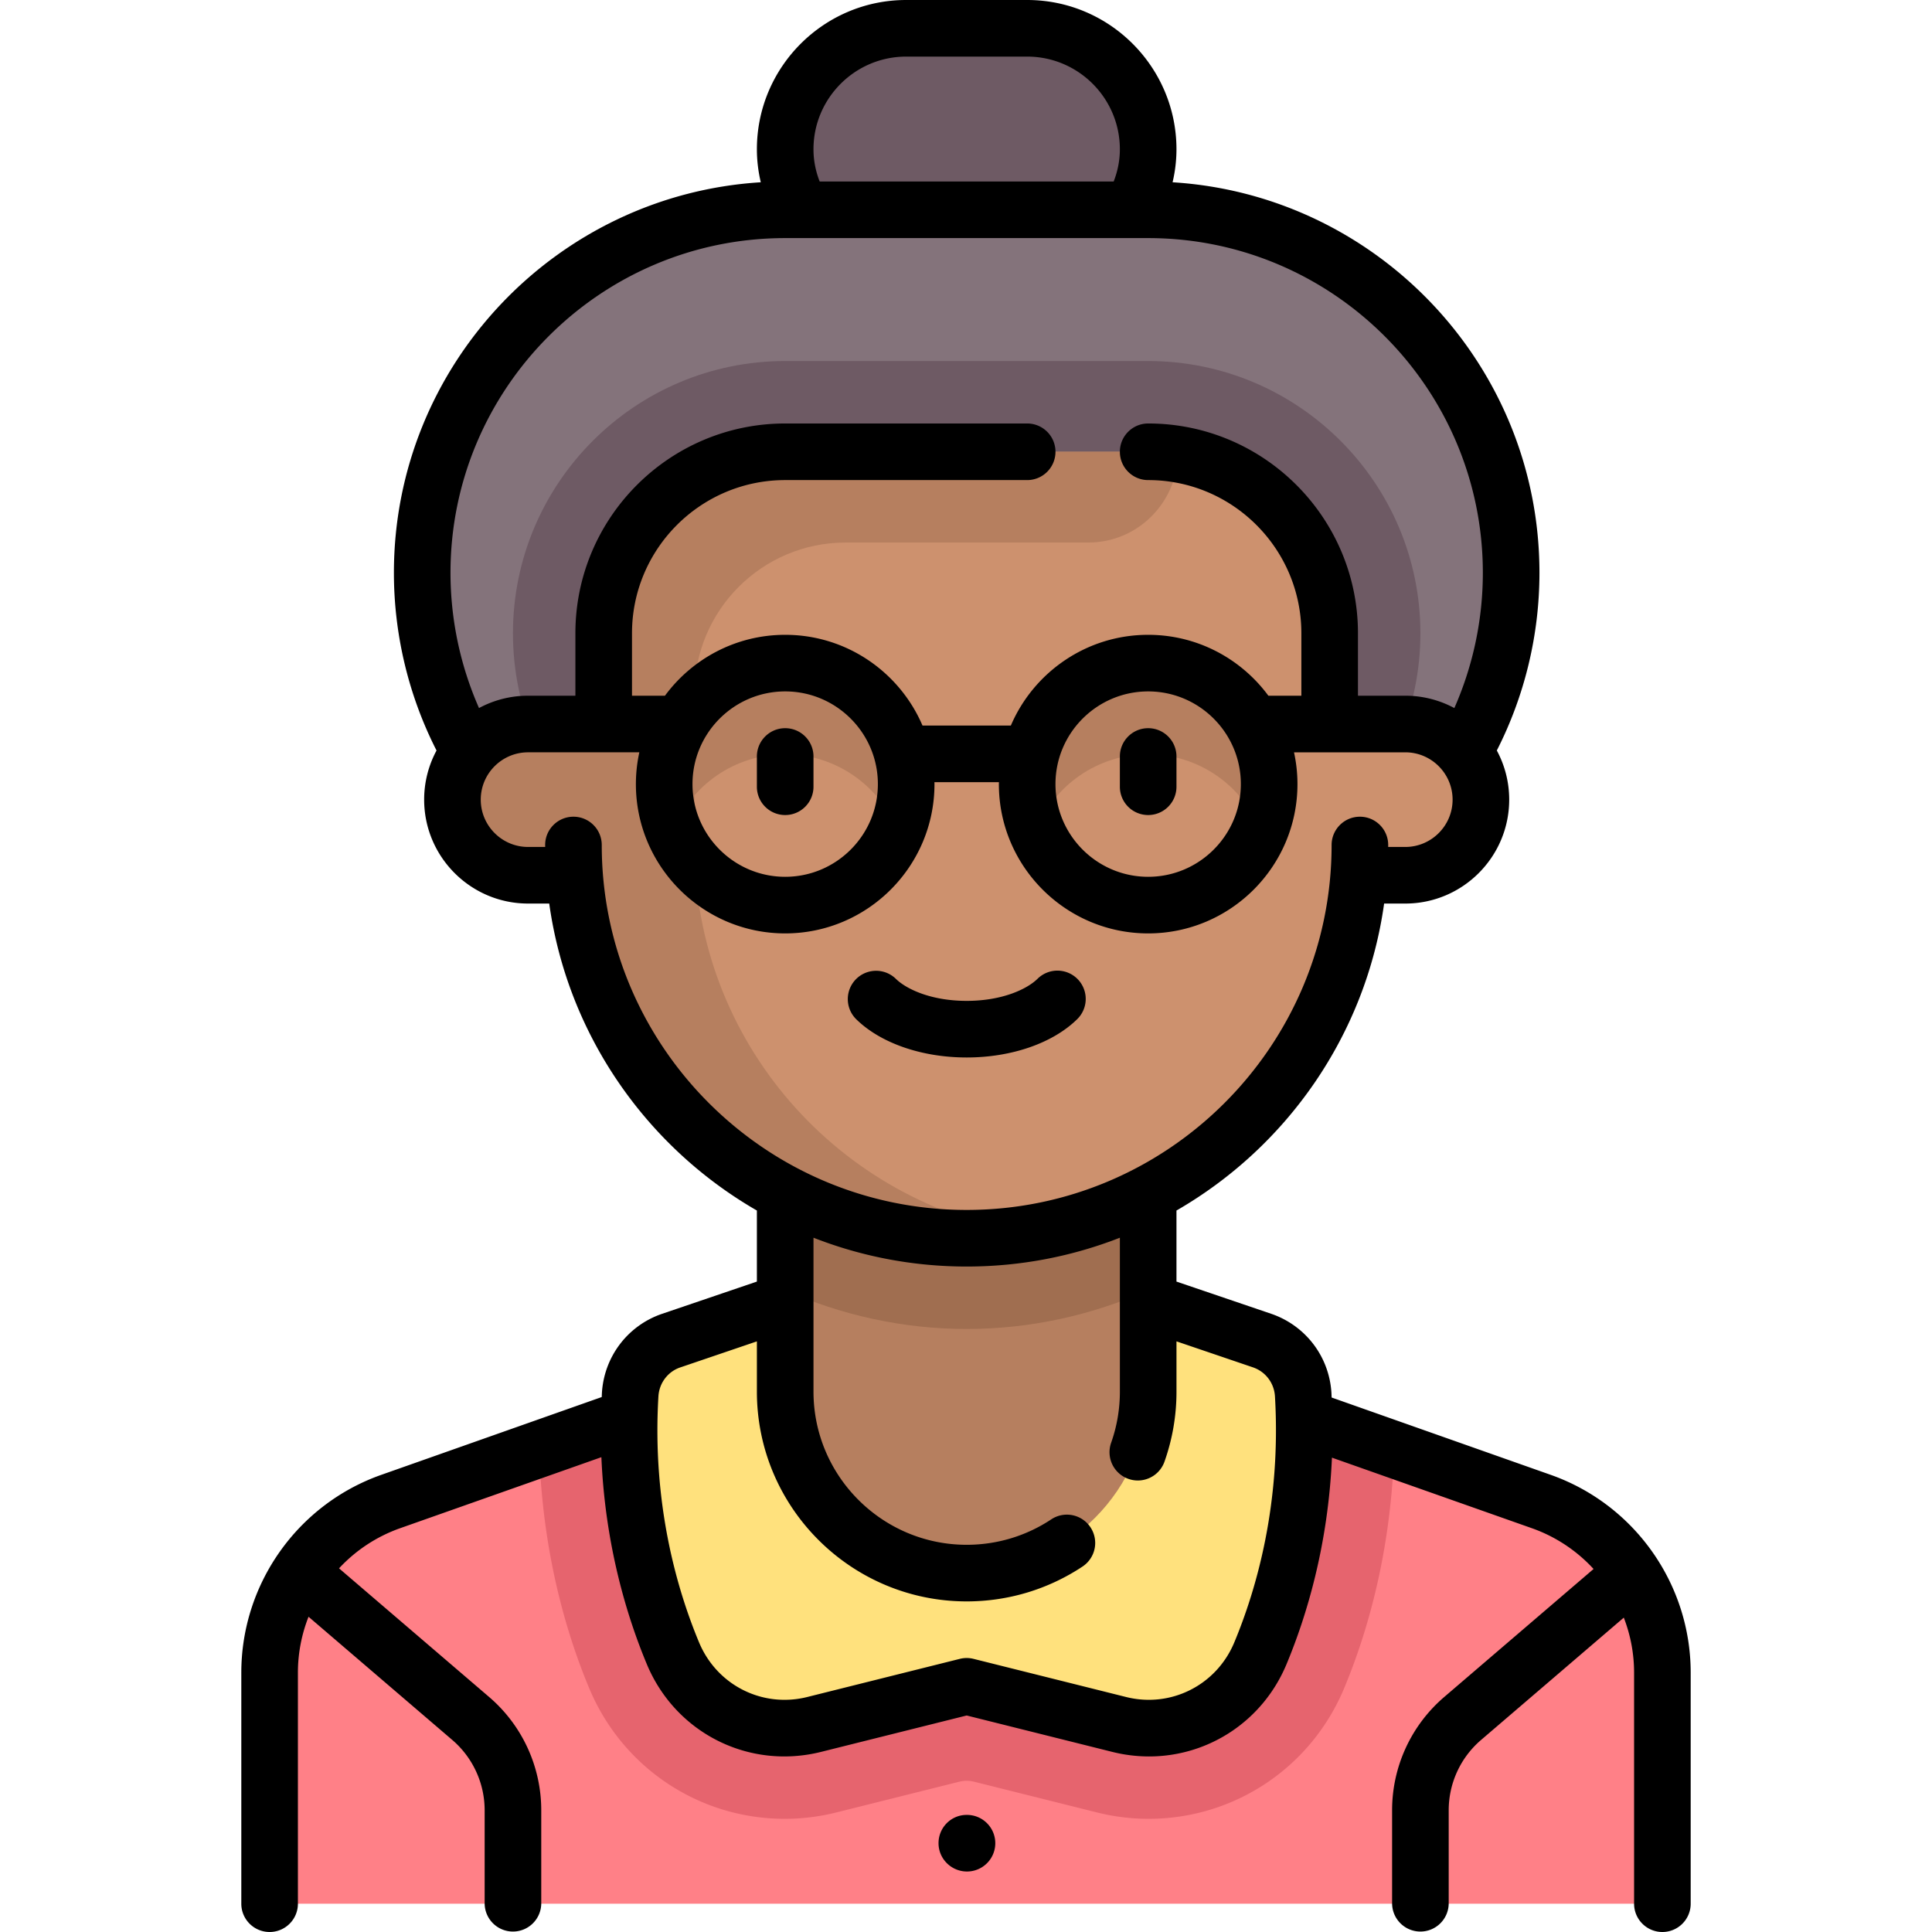 <svg xmlns="http://www.w3.org/2000/svg" xml:space="preserve" viewBox="0 0 512 512"><path d="m408.461 396.981-82.792-29.221H186.69l-82.792 29.221c-19.23 6.787-32.089 24.963-32.089 45.355V504.5H440.55v-62.164c0-20.392-12.859-38.568-32.089-45.355" style="fill:#ff8087"/><path d="m221.604 480.325 32.631-8.159c.637-.159 1.291-.24 1.944-.24s1.306.08 1.94.24l32.633 8.158a56.2 56.2 0 0 0 13.632 1.682c22.719 0 43.064-13.586 51.832-34.613 8.247-19.773 12.745-41.908 13.266-64.17l-43.814-15.464H186.69l-43.814 15.463c.52 22.262 5.019 44.398 13.266 64.172 8.77 21.026 29.114 34.612 51.832 34.612a56.2 56.2 0 0 0 13.63-1.681" style="fill:#e6646e"/><path d="M345.36 369.613c-.383-6.493-4.635-12.164-10.776-14.305l-30.316-10.309H208.09l-30.316 10.309c-6.141 2.141-10.393 7.813-10.776 14.305-1.71 29 4.617 52.407 11.339 68.525 6.127 14.692 21.993 22.716 37.436 18.856l32.629-8.158a32.06 32.06 0 0 1 15.555 0l32.629 8.158c15.442 3.859 31.309-4.165 37.436-18.856 6.721-16.117 13.049-39.525 11.338-68.525" style="fill:#ffe17d"/><path d="M256.179 416.323c-26.563 0-48.097-21.534-48.097-48.097v-64.129h96.194v64.129c0 26.563-21.534 48.097-48.097 48.097" style="fill:#b67f5f"/><path d="M208.082 341.937c14.8 6.544 31.063 10.257 48.097 10.257s33.296-3.713 48.097-10.257v-37.84h-96.194z" style="fill:#a06e50"/><path d="M272.212 71.629h-32.065c-17.709 0-32.064-14.356-32.064-32.064 0-17.709 14.356-32.064 32.064-32.064h32.065c17.709 0 32.064 14.356 32.064 32.064s-14.356 32.064-32.064 32.064" style="fill:#6e5a64"/><path d="M304.276 247.984h-96.194c-53.126 0-96.193-43.067-96.193-96.193s43.067-96.193 96.193-96.193h96.194c53.126 0 96.193 43.067 96.193 96.193.001 53.126-43.067 96.193-96.193 96.193" style="fill:#84737b"/><path d="M304.276 95.677h-96.194c-39.781 0-72.145 32.364-72.145 72.145s32.364 72.145 72.145 72.145h96.194c39.781 0 72.145-32.364 72.145-72.145s-32.364-72.145-72.145-72.145" style="fill:#6e5a64"/><path d="M371.92 191.871h-8.667c-6.009 0-10.88-4.871-10.88-10.88v-13.168c0-26.563-21.534-48.097-48.097-48.097h-96.194c-26.563 0-48.097 21.534-48.097 48.097v13.168c0 6.009-4.871 10.88-10.88 10.88h-8c-10.482 0-20.035 7.542-21.08 17.972-1.202 11.996 8.186 22.109 19.936 22.109h12.413c4.106 53.796 48.957 96.194 103.805 96.194s99.699-42.398 103.805-96.194h13.08c11.75 0 21.138-10.113 19.936-22.109-1.045-10.43-10.598-17.972-21.08-17.972" style="fill:#cd916e"/><path d="M304.276 119.726h-96.194c-26.563 0-48.097 21.534-48.097 48.097v13.167c0 6.092-13.145 10.826-19.237 10.882-10.403.096-19.841 7.607-20.879 17.971-1.202 11.995 8.186 22.109 19.937 22.109h12.568c4.106 53.796 48.957 96.194 103.805 96.194 5.483 0 10.83-.534 16.083-1.35-49.946-7.709-88.228-50.754-88.228-102.859v-40.081c0-22.136 17.945-40.081 40.081-40.081h64.316c12.856 0 23.239-10.236 23.779-23.081l.011-.257c-2.59-.432-5.232-.711-7.945-.711" style="fill:#b67f5f"/><path d="M208.082 199.887c13.45 0 24.925 8.299 29.687 20.04 1.508-3.718 2.378-7.766 2.378-12.024 0-17.709-14.355-32.065-32.065-32.065s-32.065 14.355-32.065 32.065c0 4.259.87 8.306 2.378 12.024 4.762-11.741 16.238-20.04 29.687-20.04M304.276 199.887c13.45 0 24.925 8.299 29.687 20.04 1.508-3.718 2.378-7.766 2.378-12.024 0-17.709-14.355-32.065-32.065-32.065s-32.065 14.355-32.065 32.065c0 4.259.87 8.306 2.378 12.024 4.762-11.741 16.237-20.04 29.687-20.04" style="fill:#b67f5f"/><path d="m410.957 390.85-58.06-20.492c-.021-.398-.026-.785-.049-1.186-.565-9.576-6.765-17.798-15.85-20.964l-25.222-8.576v-18.829c29.243-16.85 50.174-46.562 55.03-81.351h5.607c15.186 0 27.54-12.354 27.54-27.54 0-4.709-1.19-9.145-3.282-13.026 7.398-14.506 11.299-30.702 11.299-47.095 0-55.004-43.051-100.135-97.226-103.486a38 38 0 0 0 1.032-8.74C311.776 17.749 294.027 0 272.212 0h-32.064c-21.816 0-39.565 17.749-39.565 39.564 0 2.965.359 5.881 1.032 8.74-54.175 3.351-97.226 48.482-97.226 103.486 0 16.384 3.899 32.601 11.296 47.101a27.4 27.4 0 0 0-3.28 13.02c0 15.186 12.354 27.54 27.54 27.54h5.607c4.856 34.789 25.787 64.501 55.03 81.351v18.83l-25.276 8.595c-9.03 3.147-15.229 11.369-15.795 20.945-.021.357-.025.702-.044 1.058l-58.424 20.62c-22.187 7.83-37.093 28.899-37.093 52.427V504.5c0 4.143 3.357 7.5 7.5 7.5s7.5-3.357 7.5-7.5v-61.224c0-5.175.994-10.185 2.817-14.82l38.092 32.65a24.54 24.54 0 0 1 8.578 18.651v24.623c0 4.143 3.357 7.5 7.5 7.5s7.5-3.357 7.5-7.5v-24.623a39.52 39.52 0 0 0-13.816-30.04l-39.773-34.091a40.5 40.5 0 0 1 16.187-10.633l53.338-18.825c1.006 23.438 6.804 42.297 12.043 54.856 7.613 18.254 27.033 28.027 46.177 23.245l38.587-9.647 38.586 9.647a40.2 40.2 0 0 0 9.75 1.208c15.668-.001 30.111-9.31 36.427-24.453 5.229-12.537 11.015-31.353 12.036-54.732l52.986 18.701a40.5 40.5 0 0 1 16.346 10.804l-39.574 33.92a39.52 39.52 0 0 0-13.816 30.04v24.623c0 4.143 3.357 7.5 7.5 7.5s7.5-3.357 7.5-7.5v-24.623c0-7.18 3.127-13.979 8.578-18.651l37.823-32.419a40.4 40.4 0 0 1 2.728 14.589V504.5c0 4.143 3.357 7.5 7.5 7.5s7.5-3.357 7.5-7.5v-61.224c0-23.527-14.906-44.595-37.093-52.426M240.147 15h32.064c13.545 0 24.564 11.02 24.564 24.564 0 2.904-.559 5.76-1.639 8.532H217.22c-1.08-2.772-1.639-5.628-1.639-8.532C215.582 26.02 226.602 15 240.147 15m-32.065 48.097h96.194c48.905 0 88.693 39.788 88.693 88.693a88.9 88.9 0 0 1-7.552 35.853 27.4 27.4 0 0 0-13.005-3.271h-12.538v-16.548c0-30.656-24.94-55.597-55.597-55.597-4.143 0-7.5 3.357-7.5 7.5s3.357 7.5 7.5 7.5c22.385 0 40.597 18.212 40.597 40.597v16.548h-8.74c-7.21-9.78-18.804-16.139-31.859-16.139-16.312 0-30.346 9.923-36.392 24.049h-23.41c-6.046-14.125-20.081-24.049-36.393-24.049-13.055 0-24.649 6.359-31.859 16.139h-8.735v-16.548c0-22.385 18.212-40.597 40.597-40.597h64.129c4.143 0 7.5-3.357 7.5-7.5s-3.357-7.5-7.5-7.5h-64.129c-30.656 0-55.597 24.94-55.597 55.597v16.548h-12.543a27.37 27.37 0 0 0-13 3.269 89 89 0 0 1-7.557-35.85c.003-48.906 39.791-88.694 88.696-88.694m96.194 120.135c13.545 0 24.564 11.02 24.564 24.564s-11.02 24.564-24.564 24.564-24.564-11.02-24.564-24.564 11.019-24.564 24.564-24.564m-96.194 0c13.546 0 24.565 11.02 24.565 24.564s-11.02 24.564-24.565 24.564-24.564-11.02-24.564-24.564 11.019-24.564 24.564-24.564m-48.612 40.704c0-4.143-3.357-7.5-7.5-7.5s-7.5 3.357-7.5 7.5c0 .172.006.344.007.516h-4.531c-6.915 0-12.54-5.625-12.54-12.54s5.625-12.54 12.54-12.54h29.484a39.5 39.5 0 0 0-.912 8.426c0 21.816 17.748 39.564 39.564 39.564s39.565-17.748 39.565-39.564c0-.173-.011-.343-.013-.516h17.091c-.002.172-.013.343-.013.516 0 21.816 17.748 39.564 39.564 39.564s39.564-17.748 39.564-39.564c0-2.892-.32-5.709-.912-8.426h29.484c6.915 0 12.54 5.625 12.54 12.54s-5.625 12.54-12.54 12.54h-4.531c.001-.172.007-.343.007-.516 0-4.143-3.357-7.5-7.5-7.5s-7.5 3.357-7.5 7.5c0 53.326-43.384 96.71-96.71 96.71-53.324 0-96.708-43.384-96.708-96.71m167.629 211.316c-4.736 11.354-16.805 17.442-28.694 14.466L258 439.616a7.5 7.5 0 0 0-3.639 0l-40.406 10.102c-11.893 2.977-23.959-3.111-28.694-14.466-5.843-14.01-12.455-36.693-10.774-65.197.207-3.509 2.467-6.517 5.704-7.646l20.393-6.934v13.315c0 30.656 24.941 55.597 55.598 55.597 10.975 0 21.592-3.195 30.703-9.241a7.5 7.5 0 0 0 2.103-10.396 7.5 7.5 0 0 0-10.396-2.103c-6.646 4.409-14.395 6.739-22.41 6.739-22.386 0-40.598-18.212-40.598-40.597v-40.783c12.59 4.928 26.283 7.638 40.598 7.638s28.007-2.71 40.597-7.638v40.782c0 4.654-.779 9.214-2.315 13.553a7.5 7.5 0 0 0 4.565 9.573 7.5 7.5 0 0 0 2.504.433 7.5 7.5 0 0 0 7.069-4.998 55.4 55.4 0 0 0 3.177-18.561v-13.315l20.339 6.916c3.291 1.147 5.551 4.155 5.758 7.664 1.678 28.506-4.935 51.189-10.777 65.199"/><path d="M285.496 270.063a7.5 7.5 0 0 0 .069-10.606 7.5 7.5 0 0 0-10.606-.069c-2.736 2.7-9.297 5.854-18.779 5.854s-16.044-3.154-18.781-5.855a7.5 7.5 0 0 0-10.535 10.677c6.459 6.373 17.419 10.178 29.316 10.178 11.898 0 22.857-3.804 29.316-10.179M208.082 215.994c4.143 0 7.5-3.357 7.5-7.5v-8.017c0-4.143-3.357-7.5-7.5-7.5s-7.5 3.357-7.5 7.5v8.017c0 4.143 3.357 7.5 7.5 7.5M304.276 215.994c4.143 0 7.5-3.357 7.5-7.5v-8.017c0-4.143-3.357-7.5-7.5-7.5s-7.5 3.357-7.5 7.5v8.017a7.5 7.5 0 0 0 7.5 7.5M256.26 480.968h-.08c-4.143 0-7.46 3.357-7.46 7.5s3.397 7.5 7.54 7.5 7.5-3.357 7.5-7.5-3.358-7.5-7.5-7.5"/></svg>